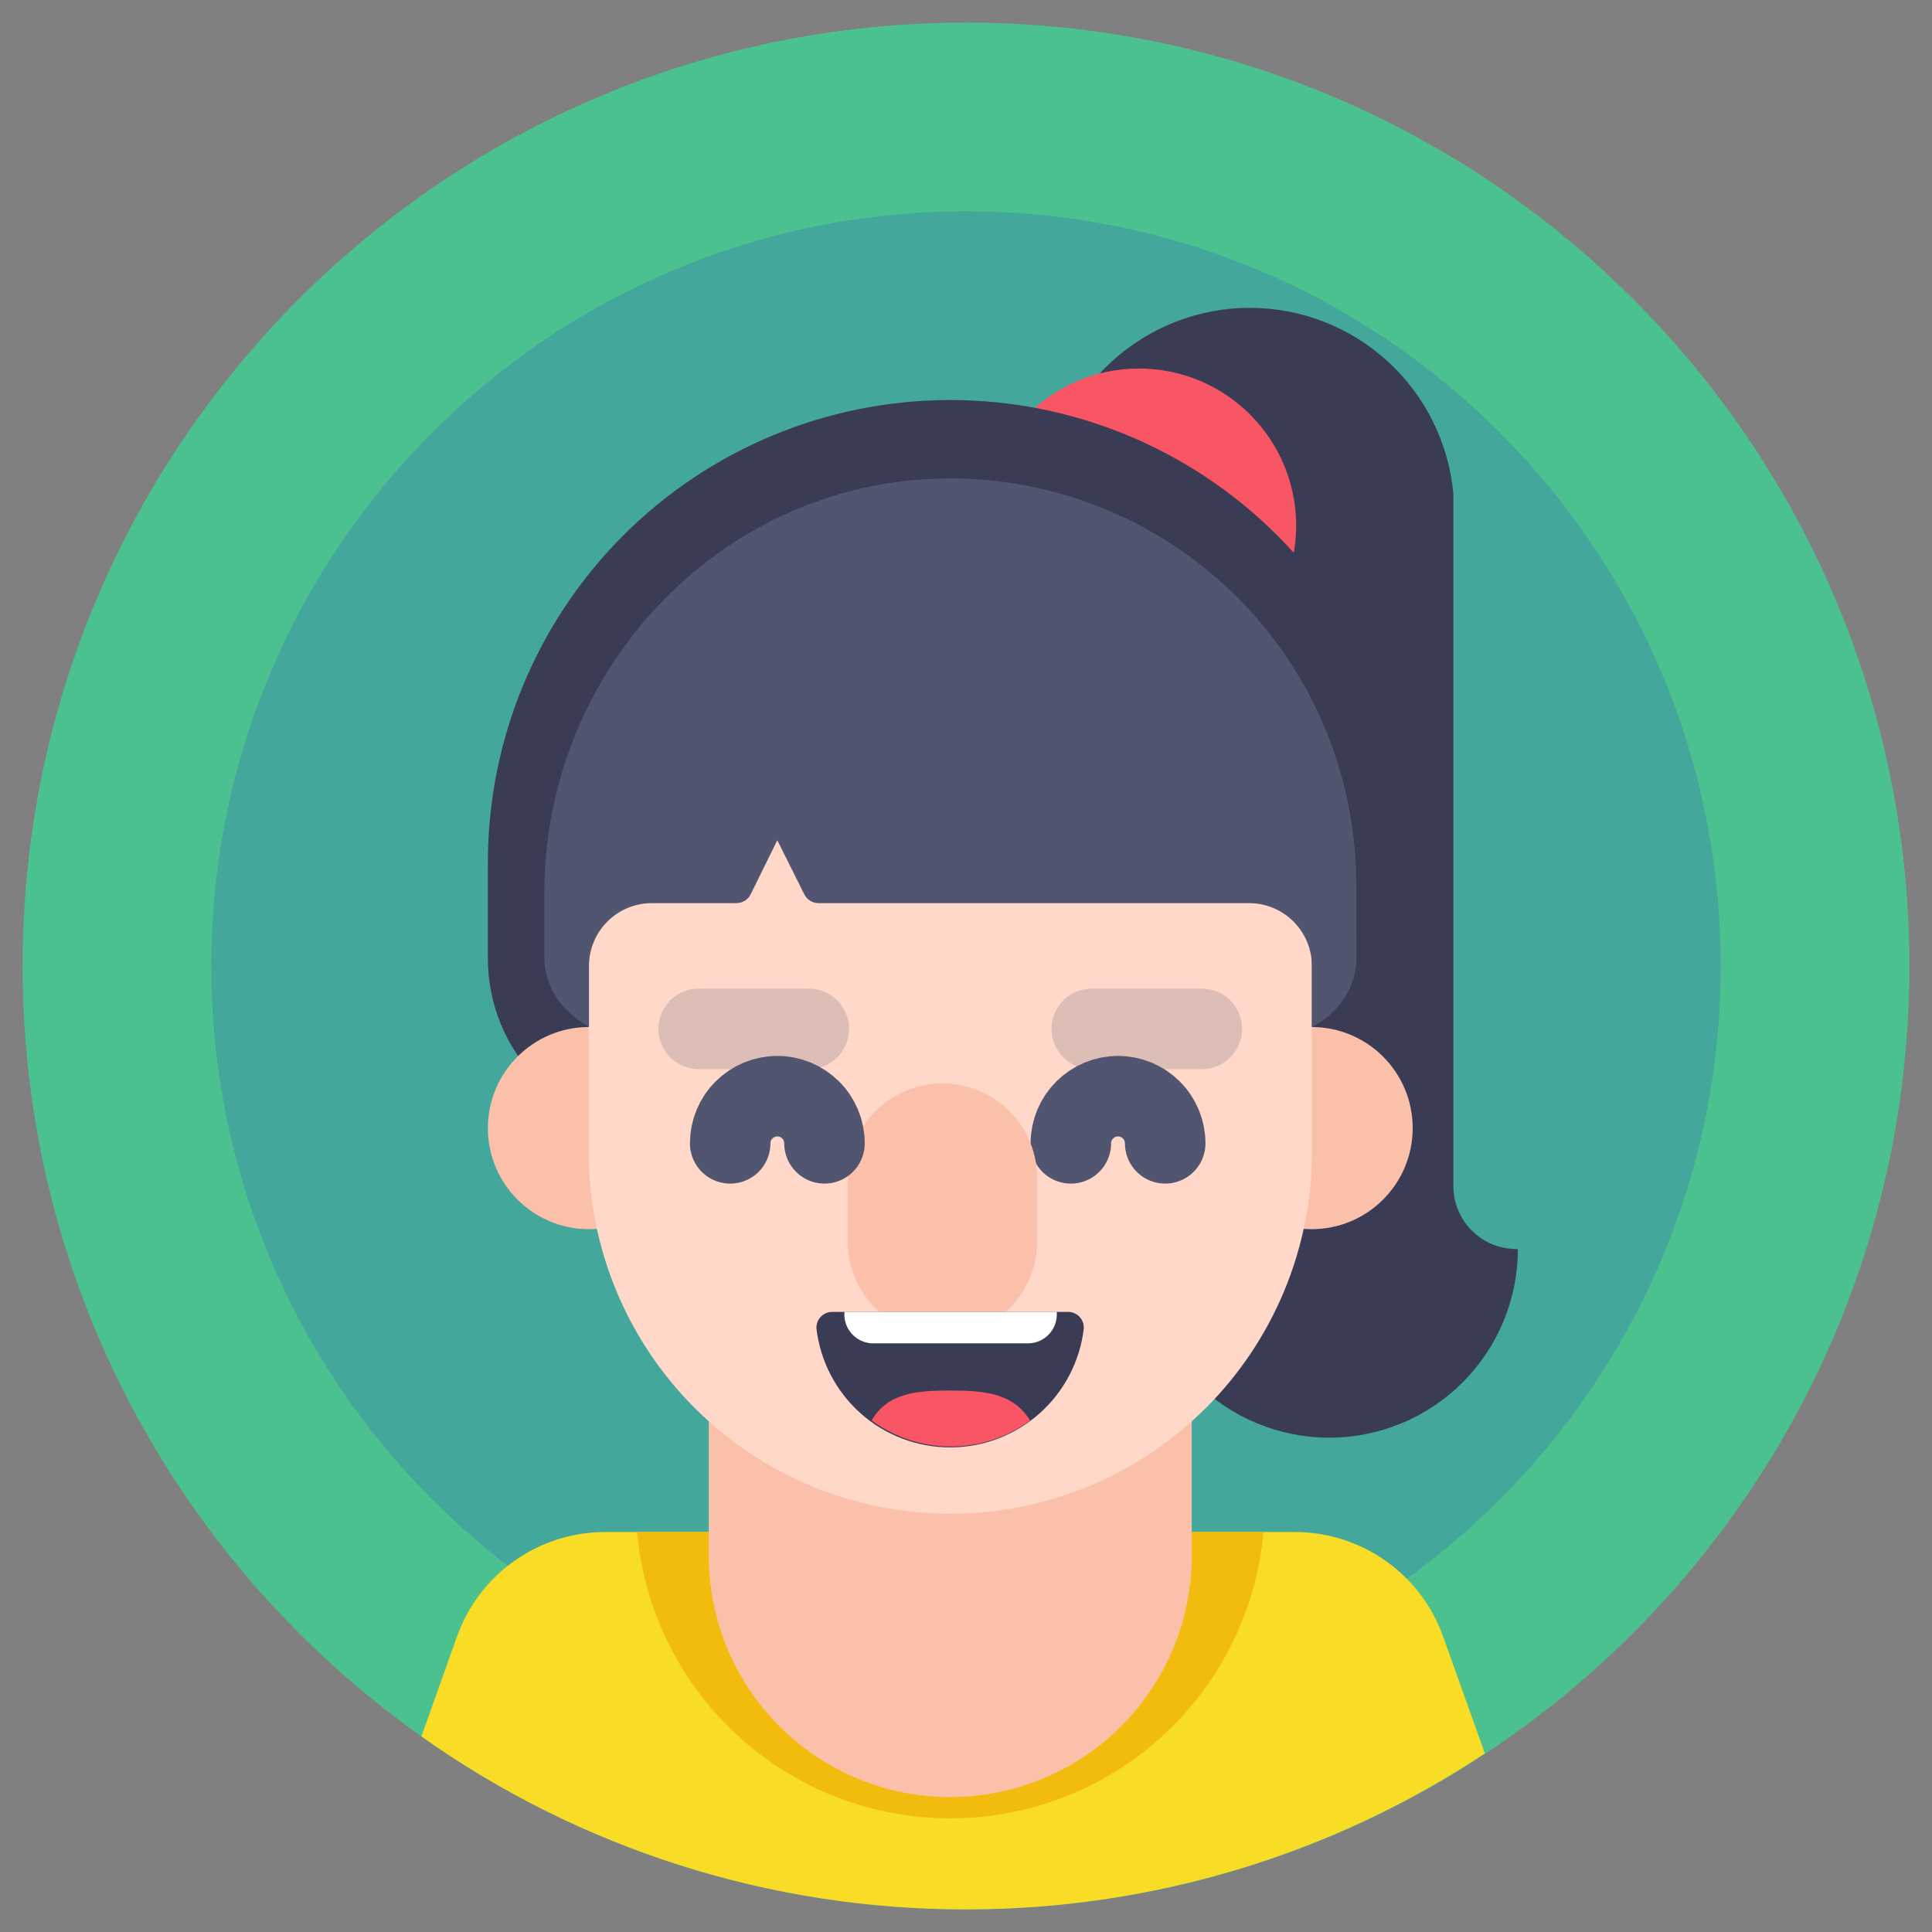 <svg width="48" height="48" viewBox="0 0 48 48" fill="none" xmlns="http://www.w3.org/2000/svg">
<rect x="0" y="0" width="48" height="48" fill="#808080" stroke="none"/>
<path d="M24 47.438C36.944 47.438 47.438 36.944 47.438 24C47.438 11.056 36.944 0.562 24 0.562C11.056 0.562 0.562 11.056 0.562 24C0.562 36.944 11.056 47.438 24 47.438Z" fill="#4BC190"/>
<path opacity="0.3" d="M24 42.75C34.355 42.75 42.75 34.355 42.75 24C42.75 13.645 34.355 5.25 24 5.25C13.645 5.25 5.25 13.645 5.25 24C5.25 34.355 13.645 42.75 24 42.75Z" fill="#356CB6"/>
<path d="M37.672 31.032C37.258 31.032 36.86 30.867 36.567 30.574C36.274 30.281 36.109 29.884 36.109 29.469V12.282C35.998 11.017 35.417 9.839 34.481 8.982C33.544 8.124 32.321 7.648 31.051 7.648C29.781 7.648 28.557 8.124 27.621 8.982C26.684 9.839 26.103 11.017 25.992 12.282L28.336 31.032C28.336 32.275 28.83 33.467 29.709 34.346C30.588 35.225 31.78 35.719 33.023 35.719C34.267 35.719 35.459 35.225 36.338 34.346C37.217 33.467 37.711 32.275 37.711 31.032H37.672Z" fill="#393C54"/>
<path d="M28.297 16.969C30.454 16.969 32.203 15.22 32.203 13.062C32.203 10.905 30.454 9.156 28.297 9.156C26.14 9.156 24.391 10.905 24.391 13.062C24.391 15.22 26.14 16.969 28.297 16.969Z" fill="#F85565"/>
<path d="M23.609 9.938C26.656 9.938 29.578 11.148 31.733 13.302C33.887 15.457 35.098 18.379 35.098 21.426V23.816C35.098 24.95 34.647 26.037 33.846 26.838C33.045 27.64 31.958 28.09 30.824 28.09H16.395C15.261 28.09 14.174 27.64 13.373 26.838C12.571 26.037 12.121 24.95 12.121 23.816V21.426C12.121 18.379 13.332 15.457 15.486 13.302C17.64 11.148 20.562 9.938 23.609 9.938Z" fill="#393C54"/>
<path d="M32.586 30.539C33.973 30.539 35.098 29.415 35.098 28.027C35.098 26.64 33.973 25.516 32.586 25.516C31.199 25.516 30.074 26.64 30.074 28.027C30.074 29.415 31.199 30.539 32.586 30.539Z" fill="#FBC0AA"/>
<path d="M24 47.438C28.585 47.443 33.069 46.095 36.891 43.562L35.852 40.656C35.583 39.902 35.088 39.249 34.436 38.785C33.783 38.321 33.004 38.069 32.203 38.062H15.035C14.229 38.062 13.443 38.312 12.784 38.776C12.125 39.24 11.626 39.897 11.355 40.656L10.469 43.141C14.423 45.944 19.153 47.445 24 47.438Z" fill="#F8DC25"/>
<path d="M31.391 38.062H15.828C16.003 40.006 16.898 41.814 18.338 43.13C19.778 44.447 21.658 45.177 23.609 45.177C25.561 45.177 27.441 44.447 28.881 43.13C30.321 41.814 31.216 40.006 31.391 38.062Z" fill="#F2BC0F"/>
<path d="M27.125 38.551C27.125 39.483 26.755 40.377 26.095 41.037C25.436 41.696 24.542 42.066 23.609 42.066C22.677 42.066 21.783 41.696 21.123 41.037C20.464 40.377 20.094 39.483 20.094 38.551C20.094 36.598 21.656 37.379 23.609 37.379C25.562 37.379 27.125 36.609 27.125 38.551Z" fill="white"/>
<path d="M23.609 33.277V38.648" stroke="#FBC0AA" stroke-width="12" stroke-linecap="round" stroke-linejoin="round"/>
<path d="M14.633 30.539C16.02 30.539 17.145 29.415 17.145 28.027C17.145 26.64 16.02 25.516 14.633 25.516C13.246 25.516 12.121 26.64 12.121 28.027C12.121 29.415 13.246 30.539 14.633 30.539Z" fill="#FBC0AA"/>
<path d="M23.609 37.609C21.227 37.609 18.941 36.663 17.256 34.978C15.572 33.293 14.625 31.008 14.625 28.625V22.734C14.625 20.352 15.572 18.066 17.256 16.381C18.941 14.697 21.227 13.75 23.609 13.75C25.992 13.75 28.277 14.697 29.962 16.381C31.647 18.066 32.594 20.352 32.594 22.734V28.637C32.591 31.017 31.643 33.3 29.958 34.982C28.274 36.664 25.99 37.609 23.609 37.609Z" fill="#FFD8C9"/>
<path opacity="0.1" d="M16.508 18.922C17.064 17.537 18.008 16.341 19.226 15.478C20.443 14.615 21.884 14.121 23.375 14.055" stroke="white" stroke-width="3.68" stroke-miterlimit="10" stroke-linecap="round"/>
<path d="M33.695 21.977C33.696 20.628 33.426 19.293 32.901 18.05C32.377 16.807 31.608 15.682 30.641 14.742C29.674 13.802 28.528 13.065 27.272 12.575C26.015 12.085 24.673 11.853 23.324 11.891C17.832 12.043 13.524 16.688 13.524 22.184V23.746C13.522 24.002 13.572 24.256 13.672 24.491C13.771 24.727 13.917 24.94 14.102 25.117C14.259 25.272 14.438 25.404 14.633 25.508V24C14.633 23.586 14.797 23.188 15.091 22.895C15.383 22.602 15.781 22.438 16.195 22.438H18.297C18.37 22.438 18.441 22.418 18.503 22.38C18.565 22.342 18.616 22.288 18.648 22.223L19.312 20.875L19.984 22.223C20.017 22.288 20.067 22.342 20.13 22.38C20.192 22.418 20.263 22.438 20.336 22.438H31.031C31.446 22.438 31.843 22.602 32.136 22.895C32.429 23.188 32.594 23.586 32.594 24V25.52C32.789 25.415 32.968 25.284 33.125 25.129C33.309 24.952 33.456 24.739 33.555 24.503C33.654 24.267 33.705 24.014 33.703 23.758L33.695 21.977Z" fill="#515570"/>
<path d="M26.605 28.406C26.605 28.095 26.729 27.797 26.949 27.578C27.169 27.358 27.466 27.234 27.777 27.234C28.088 27.234 28.386 27.358 28.606 27.578C28.826 27.797 28.949 28.095 28.949 28.406" stroke="#515570" stroke-width="2" stroke-linecap="round" stroke-linejoin="round"/>
<path d="M23.414 29.273V30.836" stroke="#FBC0AA" stroke-width="4.71" stroke-linecap="round" stroke-linejoin="round"/>
<path opacity="0.2" d="M27.125 25.562H29.859" stroke="#515570" stroke-width="2" stroke-linecap="round" stroke-linejoin="round"/>
<path d="M20.484 28.406C20.484 28.095 20.361 27.797 20.141 27.578C19.921 27.358 19.623 27.234 19.312 27.234C19.002 27.234 18.704 27.358 18.484 27.578C18.264 27.797 18.141 28.095 18.141 28.406" stroke="#515570" stroke-width="2" stroke-linecap="round" stroke-linejoin="round"/>
<path opacity="0.2" d="M20.094 25.562H17.359" stroke="#515570" stroke-width="2" stroke-linecap="round" stroke-linejoin="round"/>
<path d="M26.559 32.594C26.61 32.597 26.661 32.61 26.707 32.633C26.754 32.655 26.796 32.687 26.83 32.726C26.864 32.765 26.89 32.81 26.906 32.859C26.923 32.908 26.93 32.96 26.926 33.012C26.829 33.824 26.438 34.573 25.826 35.117C25.214 35.66 24.424 35.96 23.605 35.96C22.787 35.96 21.997 35.66 21.385 35.117C20.773 34.573 20.382 33.824 20.285 33.012C20.282 32.959 20.288 32.907 20.305 32.857C20.322 32.808 20.349 32.762 20.384 32.723C20.419 32.684 20.462 32.653 20.509 32.63C20.556 32.608 20.608 32.596 20.66 32.594H26.559Z" fill="#393C54"/>
<path d="M21.656 35.293C22.227 35.712 22.917 35.938 23.625 35.938C24.333 35.938 25.023 35.712 25.594 35.293C25.172 34.609 24.457 34.547 23.609 34.547C22.762 34.547 22.047 34.609 21.656 35.293Z" fill="#F85565"/>
<path d="M25.562 33.375H21.656C21.56 33.37 21.466 33.345 21.379 33.302C21.293 33.26 21.216 33.2 21.153 33.128C21.09 33.055 21.042 32.97 21.012 32.878C20.983 32.786 20.972 32.69 20.98 32.594H26.254C26.262 32.691 26.251 32.789 26.22 32.882C26.19 32.974 26.141 33.06 26.076 33.133C26.011 33.206 25.932 33.265 25.844 33.307C25.756 33.349 25.66 33.372 25.562 33.375Z" fill="white"/>
</svg>
